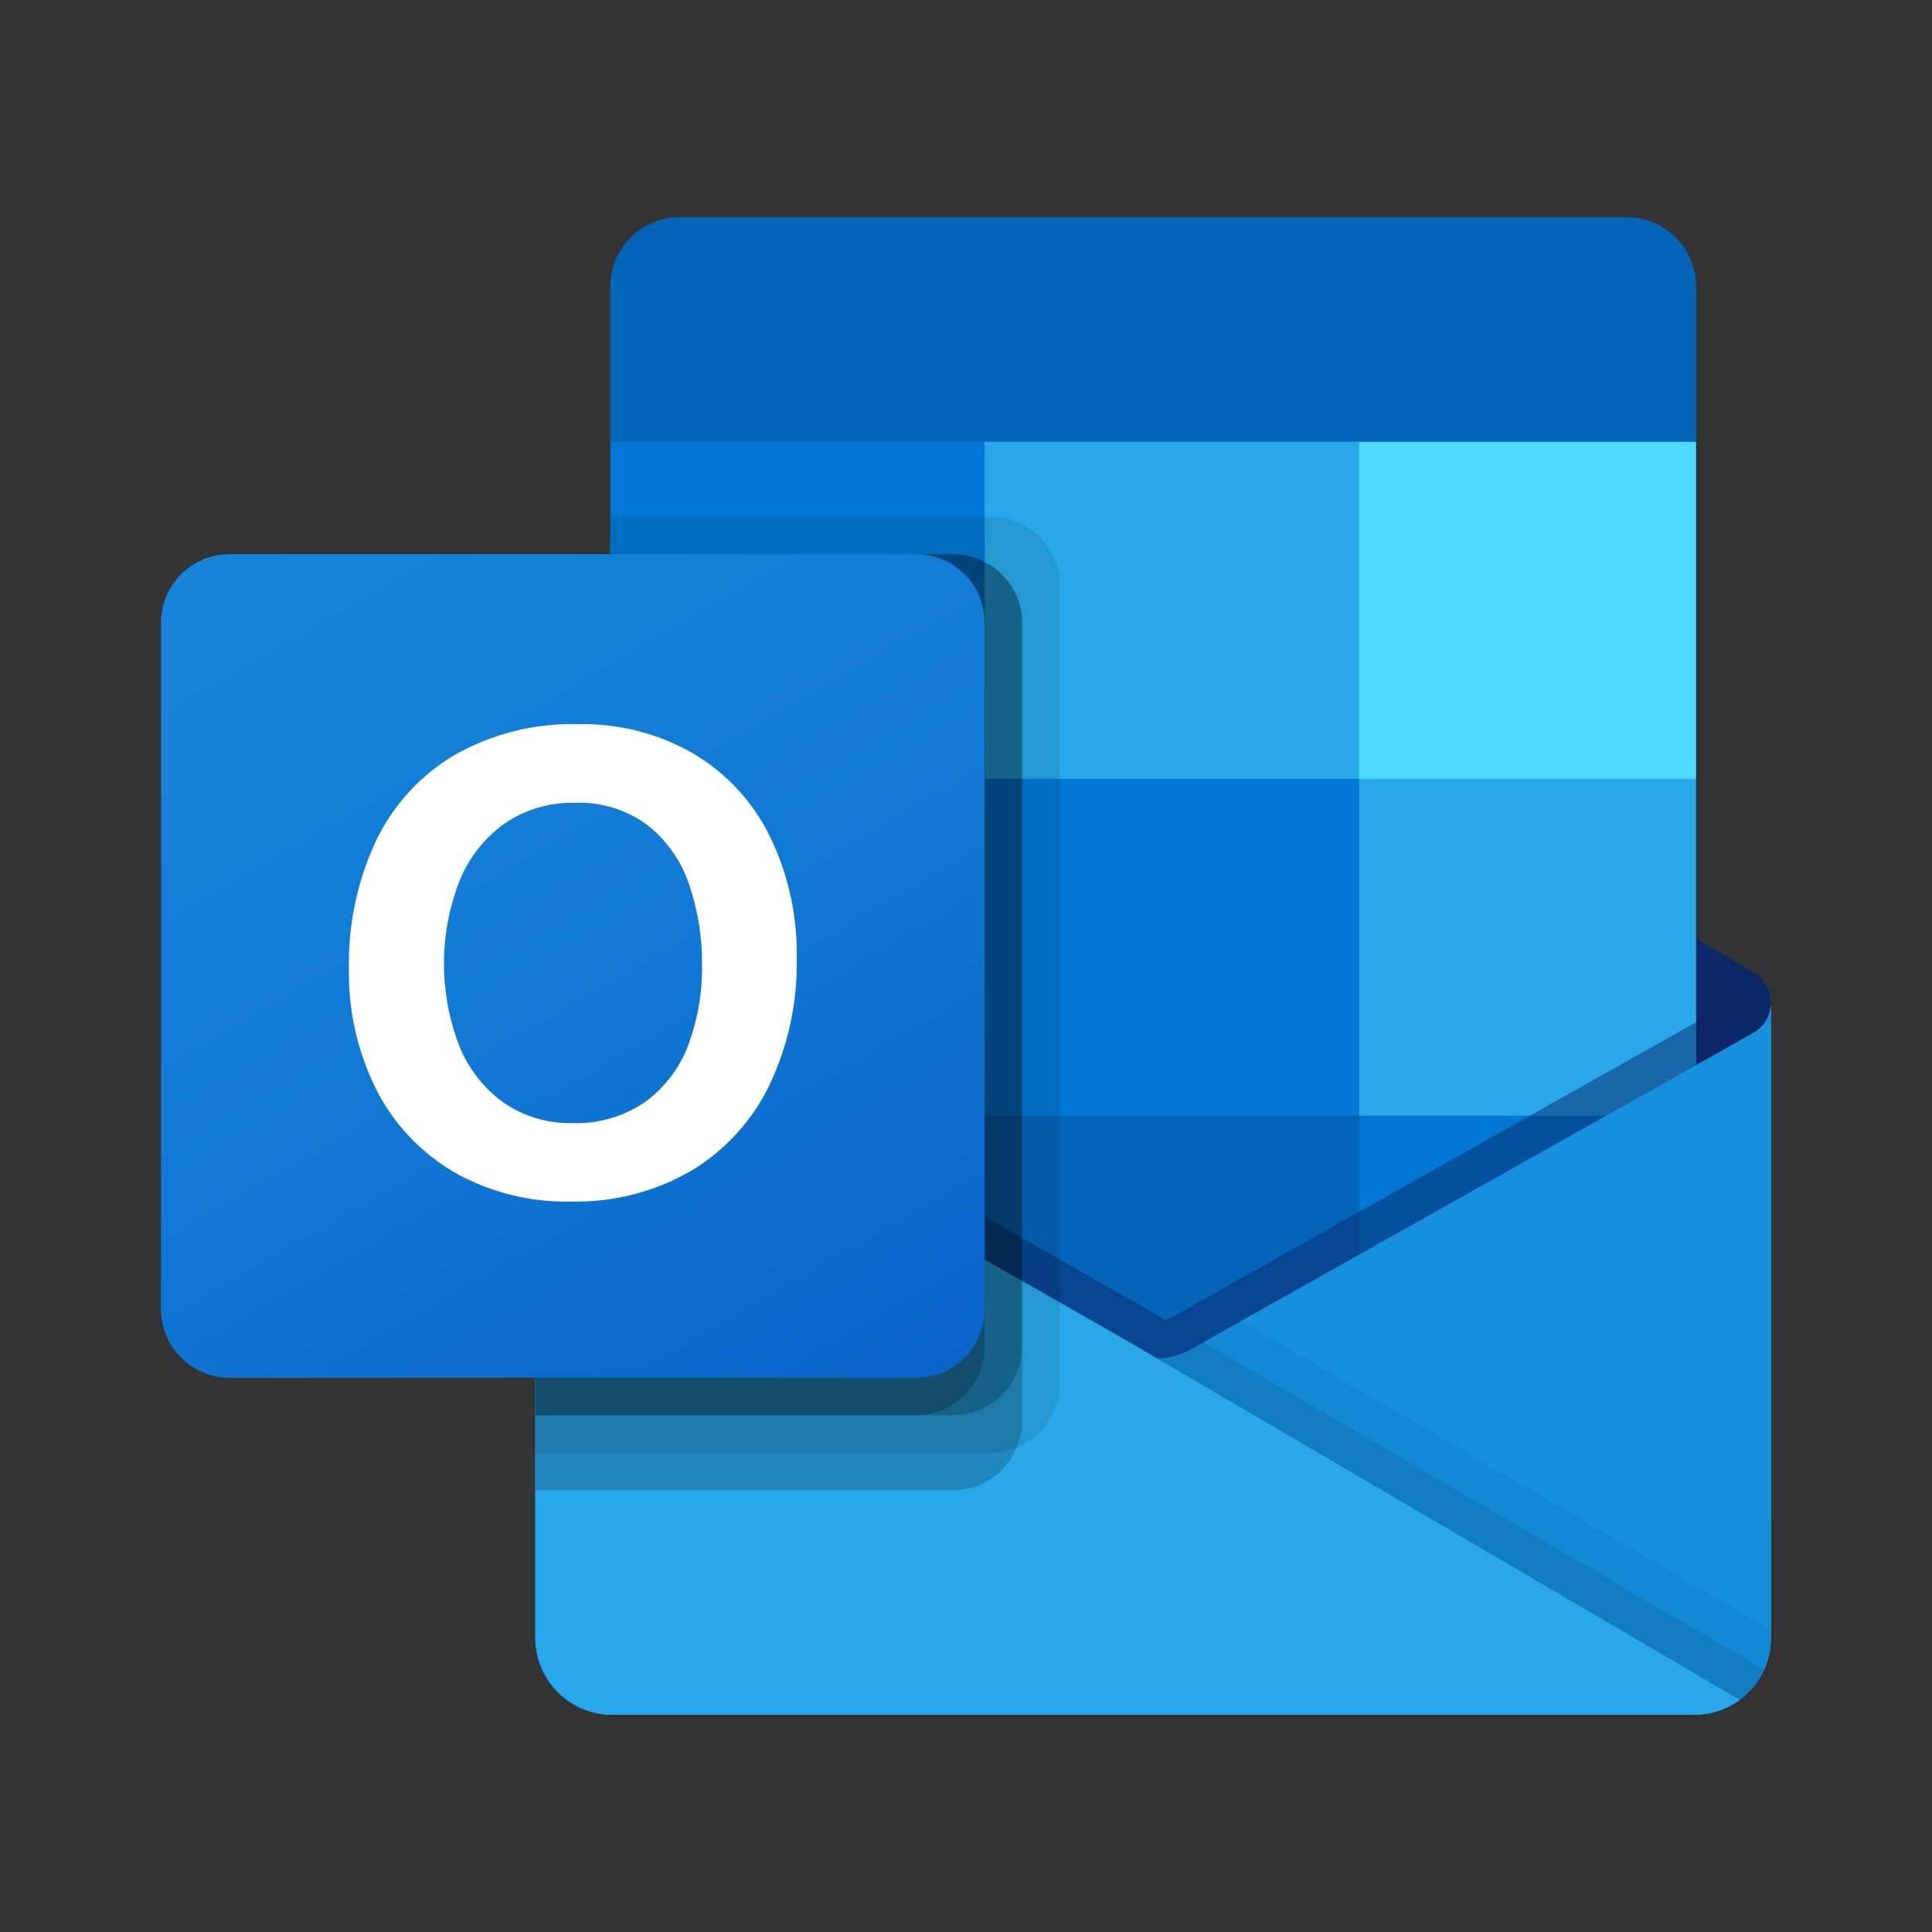 <svg width="24" height="24" viewBox="0 0 24 24" fill="none" xmlns="http://www.w3.org/2000/svg"><rect x="0" y="0" width="24" height="24" fill="#333333" stroke="none"/><path d="M21.999 12.465C22 12.309 21.919 12.163 21.786 12.081H21.784L21.775 12.077L14.845 7.974C14.815 7.954 14.784 7.936 14.752 7.919C14.485 7.781 14.167 7.781 13.899 7.919C13.867 7.936 13.836 7.954 13.806 7.974L6.876 12.077L6.867 12.081C6.656 12.213 6.591 12.492 6.722 12.703C6.761 12.766 6.815 12.818 6.878 12.855L13.808 16.957C13.838 16.977 13.87 16.996 13.901 17.013C14.169 17.151 14.487 17.151 14.755 17.013C14.786 16.996 14.818 16.977 14.848 16.957L21.778 12.855C21.916 12.774 22.001 12.625 21.999 12.465Z" fill="#0A2767"/><path d="M7.685 9.726H12.232V13.895H7.685V9.726ZM21.07 5.488V3.581C21.081 3.105 20.703 2.709 20.226 2.698H8.425C7.948 2.709 7.57 3.105 7.581 3.581V5.488L14.558 7.349L21.07 5.488Z" fill="#0364B8"/><path d="M7.581 5.488H12.232V9.674H7.581V5.488Z" fill="#0078D4"/><path d="M16.884 5.488H12.232V9.674L16.884 13.861H21.07V9.674L16.884 5.488Z" fill="#28A8EA"/><path d="M12.232 9.674H16.884V13.861H12.232V9.674Z" fill="#0078D4"/><path d="M12.232 13.861H16.884V18.047H12.232V13.861Z" fill="#0364B8"/><path d="M7.685 13.895H12.232V17.685H7.685V13.895Z" fill="#14447D"/><path d="M16.883 13.861H21.069V18.047H16.883V13.861Z" fill="#0078D4"/><path d="M21.786 12.829L21.777 12.834L14.847 16.732C14.817 16.75 14.786 16.768 14.754 16.784C14.636 16.84 14.509 16.871 14.378 16.877L14 16.655C13.968 16.639 13.937 16.621 13.907 16.602L6.883 12.594H6.88L6.65 12.465V20.355C6.654 20.882 7.083 21.306 7.61 21.302H21.055C21.062 21.302 21.069 21.299 21.078 21.299C21.189 21.291 21.299 21.269 21.403 21.231C21.449 21.212 21.492 21.189 21.534 21.163C21.565 21.145 21.619 21.107 21.619 21.107C21.857 20.93 21.998 20.652 21.999 20.355V12.465C21.999 12.616 21.918 12.755 21.786 12.829Z" fill="url(#paint0_linear_8545_339)"/><path opacity="0.5" d="M21.627 12.434V12.918L14.381 17.907L6.879 12.597C6.879 12.594 6.876 12.592 6.874 12.592L6.186 12.178V11.829L6.469 11.825L7.069 12.169L7.083 12.173L7.134 12.206C7.134 12.206 14.185 16.229 14.204 16.238L14.474 16.397C14.497 16.387 14.52 16.378 14.548 16.369C14.562 16.36 21.548 12.429 21.548 12.429L21.627 12.434Z" fill="#0A2767"/><path d="M21.786 12.829L21.777 12.834L14.847 16.732C14.817 16.751 14.786 16.768 14.754 16.784C14.485 16.916 14.17 16.916 13.901 16.784C13.869 16.768 13.838 16.751 13.808 16.732L6.878 12.834L6.869 12.829C6.736 12.757 6.652 12.617 6.65 12.465V20.355C6.654 20.882 7.083 21.306 7.609 21.302C7.609 21.302 7.609 21.302 7.609 21.302H21.04C21.567 21.306 21.996 20.882 21.999 20.355C21.999 20.355 21.999 20.355 21.999 20.355V12.465C21.999 12.616 21.918 12.755 21.786 12.829Z" fill="#1490DF"/><path opacity="0.1" d="M14.948 16.674L14.844 16.733C14.814 16.752 14.783 16.769 14.751 16.785C14.637 16.841 14.513 16.874 14.386 16.882L17.023 20L21.622 21.108C21.748 21.013 21.848 20.888 21.914 20.744L14.948 16.674Z" fill="black"/><path opacity="0.05" d="M15.418 16.41L14.844 16.733C14.814 16.752 14.783 16.769 14.751 16.785C14.637 16.841 14.513 16.874 14.386 16.882L15.621 20.288L21.623 21.107C21.86 20.93 21.999 20.651 21.999 20.355V20.253L15.418 16.41Z" fill="black"/><path d="M7.622 21.302H21.039C21.245 21.303 21.447 21.238 21.613 21.116L13.999 16.656C13.967 16.64 13.936 16.622 13.906 16.603L6.883 12.594H6.88L6.65 12.465V20.328C6.65 20.866 7.085 21.302 7.622 21.302Z" fill="#28A8EA"/><path opacity="0.1" d="M13.162 7.271V17.192C13.161 17.54 12.95 17.853 12.627 17.983C12.527 18.026 12.42 18.048 12.311 18.048H6.65V6.884H7.581V6.419H12.311C12.781 6.42 13.161 6.801 13.162 7.271Z" fill="black"/><path opacity="0.2" d="M12.697 7.736V17.657C12.698 17.77 12.674 17.881 12.627 17.983C12.498 18.301 12.189 18.51 11.846 18.512H6.65V6.884H11.846C11.981 6.882 12.114 6.916 12.232 6.981C12.517 7.125 12.697 7.417 12.697 7.736Z" fill="black"/><path opacity="0.2" d="M12.697 7.736V16.727C12.695 17.197 12.315 17.577 11.846 17.581H6.65V6.884H11.846C11.981 6.882 12.114 6.916 12.232 6.981C12.517 7.125 12.697 7.417 12.697 7.736Z" fill="black"/><path opacity="0.2" d="M12.232 7.736V16.727C12.231 17.197 11.851 17.579 11.381 17.581H6.65V6.884H11.381C11.851 6.884 12.232 7.265 12.232 7.736C12.232 7.736 12.232 7.736 12.232 7.736Z" fill="black"/><path d="M2.853 6.884H11.38C11.851 6.884 12.232 7.265 12.232 7.736V16.264C12.232 16.735 11.851 17.116 11.38 17.116H2.853C2.382 17.116 2 16.735 2 16.264V7.736C2 7.265 2.382 6.884 2.853 6.884Z" fill="url(#paint1_linear_8545_339)"/><path d="M4.664 10.46C4.874 10.012 5.214 9.637 5.638 9.384C6.109 9.115 6.644 8.98 7.186 8.996C7.688 8.985 8.183 9.112 8.618 9.364C9.026 9.607 9.356 9.965 9.565 10.392C9.794 10.862 9.907 11.38 9.897 11.903C9.908 12.45 9.791 12.992 9.555 13.485C9.341 13.927 9.001 14.297 8.579 14.548C8.127 14.808 7.613 14.938 7.093 14.926C6.58 14.938 6.074 14.81 5.629 14.554C5.217 14.31 4.884 13.953 4.669 13.524C4.44 13.06 4.325 12.548 4.334 12.031C4.324 11.489 4.437 10.952 4.664 10.46ZM5.702 12.985C5.814 13.268 6.004 13.514 6.25 13.693C6.501 13.868 6.801 13.958 7.106 13.951C7.431 13.964 7.752 13.87 8.02 13.685C8.262 13.506 8.447 13.26 8.552 12.977C8.668 12.661 8.726 12.326 8.721 11.989C8.725 11.649 8.671 11.311 8.561 10.989C8.465 10.699 8.286 10.443 8.046 10.252C7.785 10.057 7.465 9.959 7.141 9.973C6.828 9.965 6.522 10.056 6.265 10.233C6.015 10.413 5.821 10.66 5.707 10.947C5.453 11.602 5.451 12.329 5.703 12.986L5.702 12.985Z" fill="white"/><path d="M16.883 5.488H21.069V9.674H16.883V5.488Z" fill="#50D9FF"/><defs><linearGradient id="paint0_linear_8545_339" x1="14.325" y1="12.465" x2="14.325" y2="21.302" gradientUnits="userSpaceOnUse"><stop stop-color="#35B8F1"/><stop offset="1" stop-color="#28A8EA"/></linearGradient><linearGradient id="paint1_linear_8545_339" x1="3.778" y1="6.218" x2="10.455" y2="17.782" gradientUnits="userSpaceOnUse"><stop stop-color="#1784D9"/><stop offset="0.5" stop-color="#107AD5"/><stop offset="1" stop-color="#0A63C9"/></linearGradient></defs></svg>